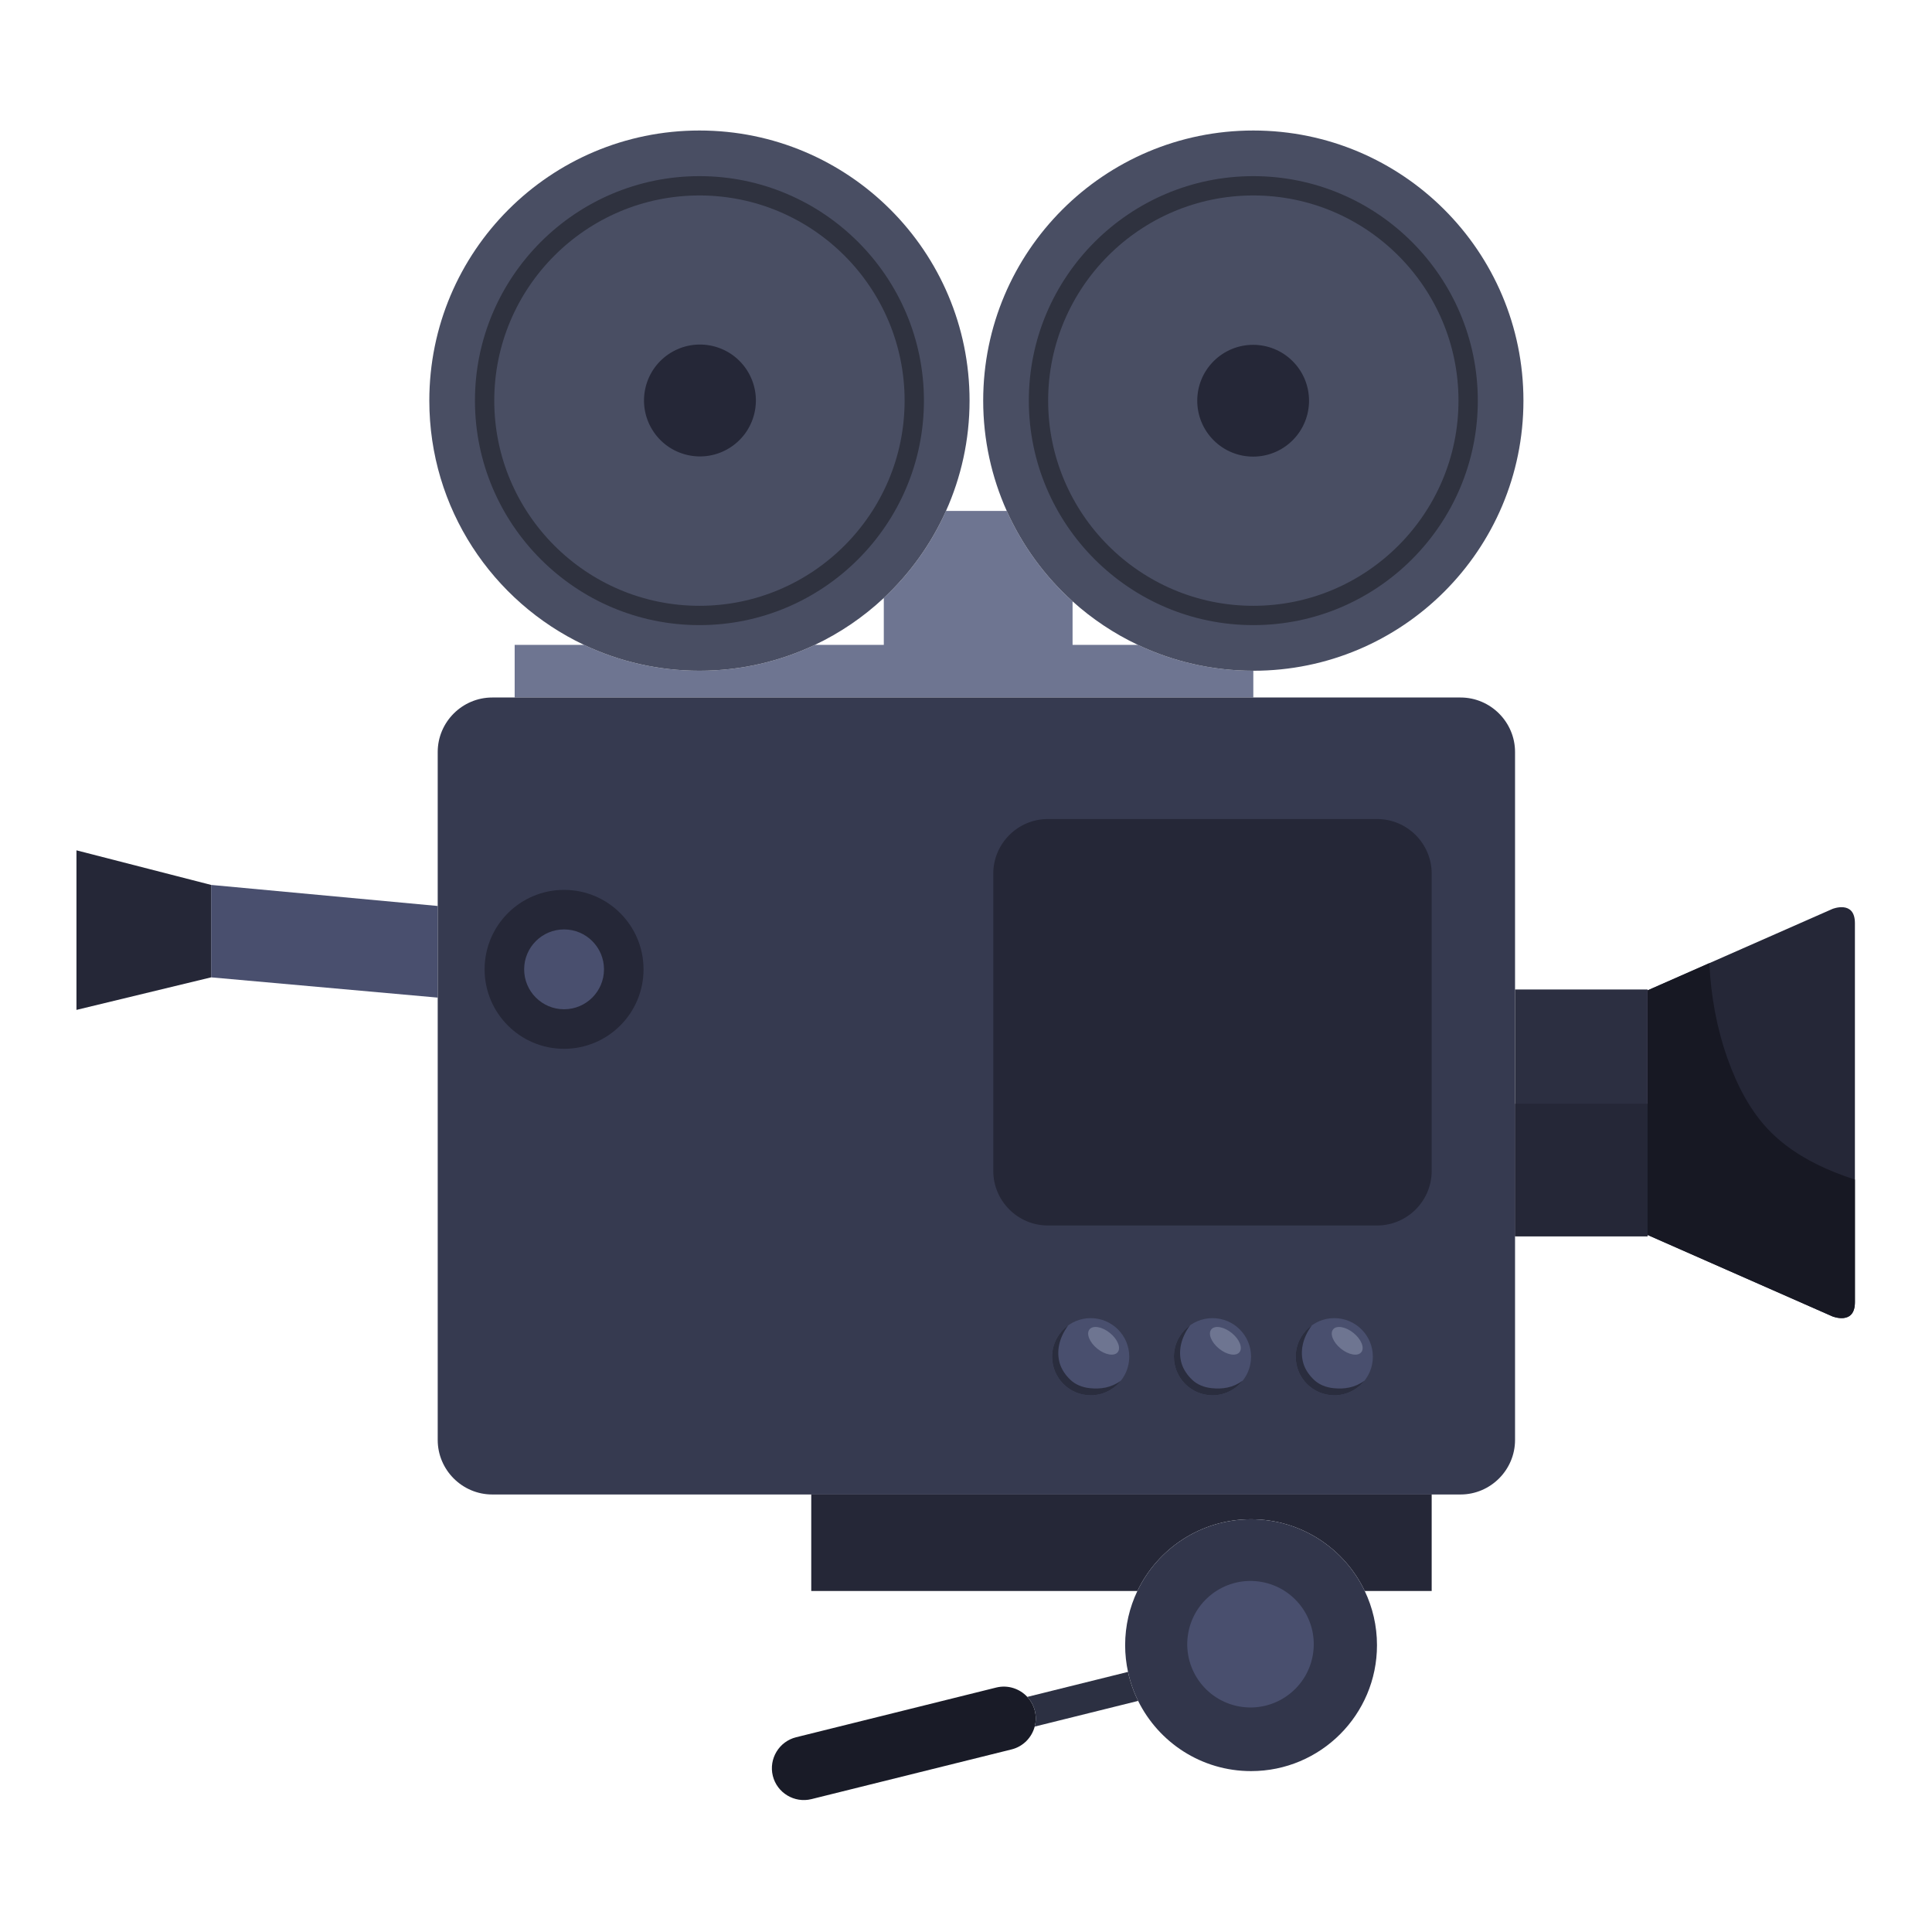 <?xml version="1.0" encoding="utf-8"?>
<!-- Generator: Adobe Illustrator 27.5.0, SVG Export Plug-In . SVG Version: 6.00 Build 0)  -->
<svg version="1.1" id="Capa_1" xmlns="http://www.w3.org/2000/svg" xmlns:xlink="http://www.w3.org/1999/xlink" x="0px" y="0px"
	 viewBox="0 0 2122 2122" style="enable-background:new 0 0 2122 2122;" xml:space="preserve">
<g>
	<g>
		<path style="fill:#191B27;" d="M1136.605,1879.04c-1.465-5.901-4.378-11.078-8.257-15.262
			c-8.404-9.066-21.371-13.449-34.156-10.274l-219.835,54.602c-18.685,4.641-30.177,23.727-25.536,42.413
			c4.641,18.685,23.727,30.177,42.412,25.536l219.836-54.602c12.785-3.175,22.194-13.116,25.38-25.06
			C1137.92,1890.879,1138.07,1884.941,1136.605,1879.04z"/>
	</g>
	<g>
		<g>
			<path style="fill:#6E7591;" d="M1249.767,708.281h-71.717v-47.807c-30.53-27.512-55.259-61.296-72.285-99.293h-66.731
				c-16.277,36.326-39.618,68.772-68.318,95.596v51.504h-75.683c-38.455,18.211-81.431,28.434-126.806,28.434
				c-45.376,0-88.351-10.223-126.806-28.434h-76.141v57.817h811.294v-29.383l0,0
				C1331.197,736.715,1288.222,726.492,1249.767,708.281z"/>
		</g>
		<g>
			<path style="fill:#494E63;" d="M1673.258,440.03c0-163.855-132.83-296.685-296.685-296.685s-296.685,132.831-296.685,296.685
				c0,43.172,9.297,84.149,25.877,121.152c17.026,37.997,41.755,71.781,72.285,99.293c21.331,19.222,45.467,35.376,71.717,47.807
				c38.455,18.211,81.43,28.434,126.806,28.434l0,0C1540.428,736.715,1673.258,603.885,1673.258,440.03z"/>
		</g>
		<g>
			<path style="fill:#494E63;" d="M895.032,708.281c27.904-13.214,53.387-30.667,75.683-51.504
				c28.7-26.824,52.041-59.27,68.318-95.596c16.581-37.003,25.878-77.979,25.878-121.152c0-163.855-132.83-296.685-296.685-296.685
				S471.54,276.175,471.54,440.03c0,118.479,69.469,220.702,169.88,268.252c38.455,18.211,81.43,28.434,126.806,28.434
				C813.6,736.715,856.576,726.492,895.032,708.281z"/>
		</g>
	</g>
	<g>
		<polygon style="fill:#494F6E;" points="231.894,971.948 231.894,1073.465 480.758,1095.72 480.758,995.073 		"/>
	</g>
	<g>
		<path style="fill:#363A50;" d="M1604.171,1641.453H540.627c-32.928,0-59.868-26.941-59.868-59.868V825.966
			c0-32.928,26.941-59.868,59.868-59.868h1063.544c32.928,0,59.868,26.941,59.868,59.868v755.619
			C1664.039,1614.513,1637.099,1641.453,1604.171,1641.453z"/>
	</g>
	<g>
		
			<ellipse transform="matrix(0.707 -0.707 0.707 0.707 92.041 1102.266)" style="fill:#252737;" cx="1376.573" cy="440.03" rx="61.4" ry="61.4"/>
	</g>
	<g>
		<path style="fill:#2F323F;" d="M1376.57,686.596c-135.956,0-246.562-110.609-246.562-246.567
			c0-135.956,110.606-246.565,246.562-246.565c135.956,0,246.567,110.609,246.567,246.565
			C1623.138,575.987,1512.526,686.596,1376.57,686.596z M1376.57,214.677c-124.258,0-225.349,101.091-225.349,225.352
			c0,124.261,101.091,225.354,225.349,225.354c124.263,0,225.354-101.093,225.354-225.354
			C1601.924,315.768,1500.833,214.677,1376.57,214.677z"/>
	</g>
	<g>
		
			<ellipse transform="matrix(0.229 -0.974 0.974 0.229 164.264 1087.352)" style="fill:#252737;" cx="768.225" cy="440.03" rx="61.4" ry="61.4"/>
	</g>
	<g>
		<path style="fill:#2F323F;" d="M768.225,686.596c-135.956,0-246.567-110.609-246.567-246.567
			c0-135.956,110.611-246.565,246.567-246.565s246.567,110.609,246.567,246.565C1014.793,575.987,904.181,686.596,768.225,686.596z
			 M768.225,214.677c-124.263,0-225.354,101.091-225.354,225.352c0,124.261,101.091,225.354,225.354,225.354
			s225.354-101.093,225.354-225.354C993.579,315.768,892.488,214.677,768.225,214.677z"/>
	</g>
	<g>
		<circle style="fill:#252737;" cx="619.545" cy="1064.672" r="87.28"/>
	</g>
	<g>
		<circle style="fill:#494F6E;" cx="619.545" cy="1064.672" r="43.846"/>
	</g>
	<g>
		<path style="fill:#252737;" d="M83.983,933.959v83.062v9.129v83.062l147.911-35.748c0,0,0-23.181,0-47.315
			c0-3.029,0-6.086,0-9.129c0-24.133,0-45.073,0-45.073L83.983,933.959z"/>
	</g>
	<g>
		<path style="fill:#252737;" d="M1512.607,1345.994h-361.766c-32.928,0-59.868-26.941-59.868-59.868V959.459
			c0-32.928,26.941-59.868,59.868-59.868h361.766c32.928,0,59.868,26.941,59.868,59.868v326.667
			C1572.476,1319.053,1545.535,1345.994,1512.607,1345.994z"/>
	</g>
	<g>
		<path style="fill:#494F6E;" d="M1240.319,1490.138c0,23.401-18.971,42.372-42.372,42.372s-42.373-18.971-42.373-42.372
			c0-23.402,18.971-42.373,42.373-42.373S1240.319,1466.737,1240.319,1490.138z"/>
	</g>
	<g>
		<path style="fill:#2A2D3E;" d="M1197.079,1524.694c-7.93-0.813-15.637-3.674-21.473-9.232c-5.243-4.993-9.69-11.34-11.679-18.247
			c-3.701-12.851-1.002-27.398,9.364-41.505c-10.717,7.689-17.717,20.231-17.717,34.428c0,23.401,18.971,42.372,42.373,42.372
			c13.446,0,25.414-6.276,33.176-16.044C1220.393,1524.279,1208.939,1525.91,1197.079,1524.694z"/>
	</g>
	<g>
		<path style="fill:#6E7591;" d="M1227.588,1485.213c-3.85,4.744-13.895,2.971-22.437-3.96c-8.541-6.932-12.344-16.396-8.495-21.141
			c3.85-4.744,13.896-2.971,22.437,3.96C1227.635,1471.003,1231.438,1480.468,1227.588,1485.213z"/>
	</g>
	<g>
		<path style="fill:#494F6E;" d="M1374.097,1490.138c0,23.401-18.971,42.372-42.373,42.372c-23.402,0-42.372-18.971-42.372-42.372
			c0-23.402,18.971-42.373,42.372-42.373C1355.126,1447.765,1374.097,1466.737,1374.097,1490.138z"/>
	</g>
	<g>
		<path style="fill:#2A2D3E;" d="M1330.856,1524.694c-7.93-0.813-15.636-3.674-21.473-9.232c-5.243-4.993-9.689-11.34-11.678-18.247
			c-3.701-12.851-1.003-27.398,9.363-41.505c-10.717,7.689-17.717,20.231-17.717,34.428c0,23.401,18.971,42.372,42.372,42.372
			c13.446,0,25.414-6.276,33.176-16.044C1354.171,1524.279,1342.717,1525.91,1330.856,1524.694z"/>
	</g>
	<g>
		<path style="fill:#6E7591;" d="M1361.366,1485.213c-3.85,4.744-13.895,2.971-22.437-3.96c-8.541-6.932-12.344-16.396-8.494-21.141
			c3.85-4.744,13.895-2.971,22.437,3.96C1361.413,1471.003,1365.216,1480.468,1361.366,1485.213z"/>
	</g>
	<g>
		<path style="fill:#494F6E;" d="M1507.875,1490.138c0,23.401-18.971,42.372-42.372,42.372c-23.402,0-42.373-18.971-42.373-42.372
			c0-23.402,18.971-42.373,42.373-42.373C1488.904,1447.765,1507.875,1466.737,1507.875,1490.138z"/>
	</g>
	<g>
		<path style="fill:#2A2D3E;" d="M1464.634,1524.694c-7.929-0.813-15.636-3.674-21.472-9.232c-5.243-4.993-9.69-11.34-11.679-18.247
			c-3.701-12.851-1.002-27.398,9.364-41.505c-10.717,7.689-17.717,20.231-17.717,34.428c0,23.401,18.971,42.372,42.373,42.372
			c13.446,0,25.414-6.276,33.176-16.044C1487.948,1524.279,1476.495,1525.91,1464.634,1524.694z"/>
	</g>
	<g>
		<path style="fill:#6E7591;" d="M1495.144,1485.213c-3.85,4.744-13.896,2.971-22.437-3.96c-8.541-6.932-12.344-16.396-8.494-21.141
			c3.85-4.744,13.896-2.971,22.437,3.96C1495.191,1471.003,1498.994,1480.468,1495.144,1485.213z"/>
	</g>
	<g>
		<path style="fill:#252737;" d="M1572.475,1641.293H891.033v106.172h358.194c22.246-46.595,69.794-78.794,124.871-78.794
			c55.075,0,102.623,32.199,124.87,78.794h73.508V1641.293z"/>
	</g>
	<g>
		<path style="fill:#2C3042;" d="M1128.348,1863.777c3.879,4.184,6.792,9.361,8.257,15.262c1.465,5.901,1.315,11.84-0.156,17.353
			l113.614-28.219c-4.943-9.999-8.708-20.678-11.125-31.864L1128.348,1863.777z"/>
	</g>
	<g>
		<path style="fill:#32364B;" d="M1498.967,1747.464c-22.246-46.595-69.794-78.794-124.87-78.794
			c-55.077,0-102.624,32.199-124.871,78.794c-8.607,18.027-13.436,38.204-13.436,59.512c0,10.068,1.104,19.875,3.147,29.333
			c2.417,11.186,6.181,21.865,11.125,31.864c22.582,45.68,69.628,77.109,124.035,77.109c76.384,0,138.304-61.921,138.304-138.306
			C1512.402,1785.668,1507.574,1765.491,1498.967,1747.464z"/>
	</g>
	<g>
		
			<ellipse transform="matrix(0.178 -0.984 0.984 0.178 -649.174 2836.383)" style="fill:#494F6E;" cx="1374.097" cy="1806.976" rx="69.48" ry="69.48"/>
	</g>
	<g>
		<rect x="1664.039" y="1086.795" style="fill:#2C2F41;" width="145.562" height="271.049"/>
	</g>
	<g>
		<rect x="1664.039" y="1212.282" style="fill:#252737;" width="145.562" height="145.562"/>
	</g>
	<g>
		<path style="fill:#252737;" d="M2012.694,998.305l-203.092,89.462v134.318v134.318l203.092,89.462c0,0,24.642,9.933,24.642-15.619
			v-208.161v-208.16C2037.336,988.372,2012.694,998.305,2012.694,998.305z"/>
	</g>
	<g>
		<path style="fill:#171823;" d="M2014.84,1287.473c-25.454-10.272-49.73-24.088-69.36-43.493
			c-22.677-22.416-37.562-51.755-48.119-81.536c-11.764-33.179-18.174-68.332-19.82-103.466c-0.024-0.523,0.12-0.929,0.324-1.281
			l-68.263,30.071v268.635l203.091,89.462c0,0,24.643,9.933,24.643-15.62v-134.642
			C2029.755,1293.134,2022.241,1290.459,2014.84,1287.473z"/>
	</g>
</g>
</svg>

